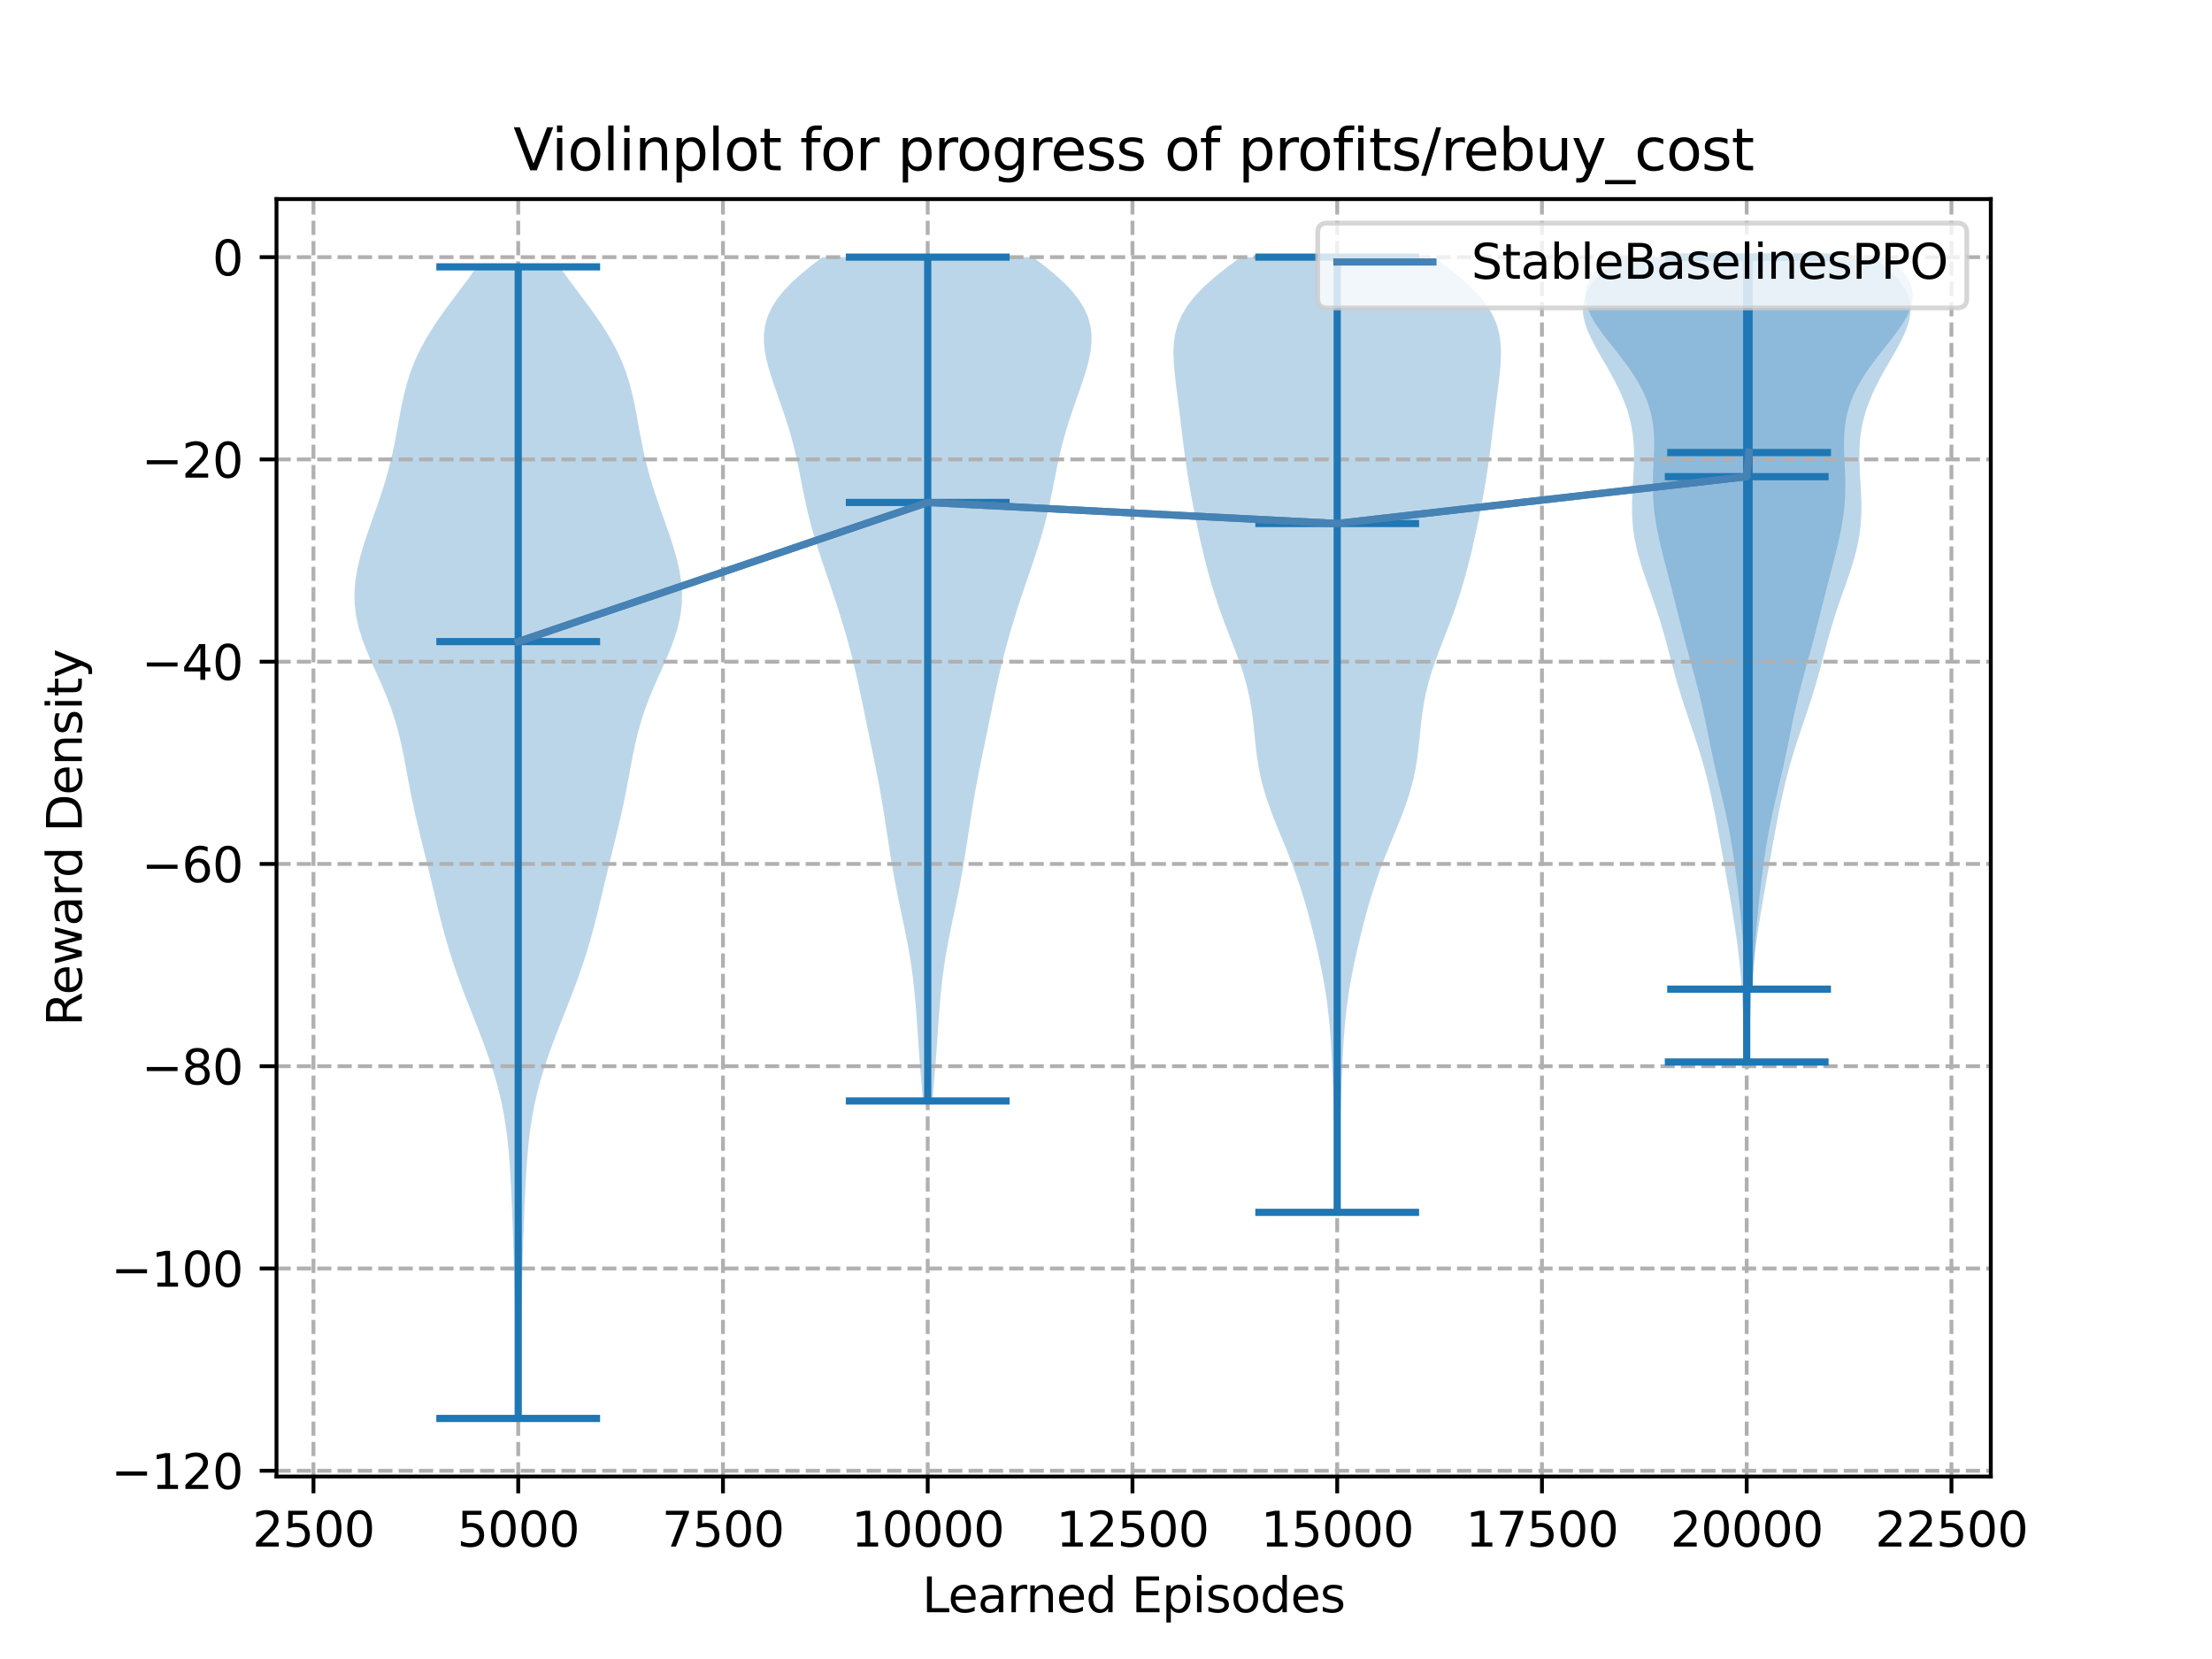 <?xml version="1.0" encoding="utf-8" standalone="no"?>
<!DOCTYPE svg PUBLIC "-//W3C//DTD SVG 1.1//EN"
  "http://www.w3.org/Graphics/SVG/1.1/DTD/svg11.dtd">
<svg xmlns:xlink="http://www.w3.org/1999/xlink" width="460.8pt" height="345.6pt" viewBox="0 0 460.8 345.6" xmlns="http://www.w3.org/2000/svg" version="1.1">
 <defs>
  <style type="text/css">*{stroke-linejoin: round; stroke-linecap: butt}</style>
 </defs>
 <g id="figure_1">
  <g id="patch_1">
   <path d="M 0 345.6 
L 460.8 345.6 
L 460.8 0 
L 0 0 
z
" style="fill: #ffffff"/>
  </g>
  <g id="axes_1">
   <g id="patch_2">
    <path d="M 57.6 307.584 
L 414.72 307.584 
L 414.72 41.472 
L 57.6 41.472 
z
" style="fill: #ffffff"/>
   </g>
   <g id="PolyCollection_1">
    <path d="M 108.496 295.488 
L 107.413 295.488 
L 107.39 293.065 
L 107.376 290.641 
L 107.368 288.218 
L 107.364 285.795 
L 107.359 283.372 
L 107.35 280.948 
L 107.335 278.525 
L 107.311 276.102 
L 107.279 273.679 
L 107.239 271.255 
L 107.191 268.832 
L 107.135 266.409 
L 107.073 263.986 
L 107.003 261.562 
L 106.928 259.139 
L 106.846 256.716 
L 106.757 254.293 
L 106.663 251.869 
L 106.559 249.446 
L 106.444 247.023 
L 106.31 244.6 
L 106.151 242.176 
L 105.954 239.753 
L 105.708 237.33 
L 105.4 234.907 
L 105.018 232.483 
L 104.554 230.06 
L 104.001 227.637 
L 103.36 225.214 
L 102.634 222.79 
L 101.832 220.367 
L 100.967 217.944 
L 100.053 215.521 
L 99.109 213.097 
L 98.151 210.674 
L 97.199 208.251 
L 96.27 205.828 
L 95.378 203.404 
L 94.535 200.981 
L 93.749 198.558 
L 93.021 196.135 
L 92.347 193.711 
L 91.718 191.288 
L 91.12 188.865 
L 90.54 186.442 
L 89.964 184.018 
L 89.383 181.595 
L 88.793 179.172 
L 88.196 176.748 
L 87.601 174.325 
L 87.019 171.902 
L 86.461 169.479 
L 85.936 167.055 
L 85.447 164.632 
L 84.986 162.209 
L 84.538 159.786 
L 84.076 157.362 
L 83.572 154.939 
L 82.992 152.516 
L 82.31 150.093 
L 81.511 147.669 
L 80.594 145.246 
L 79.579 142.823 
L 78.502 140.4 
L 77.415 137.976 
L 76.38 135.553 
L 75.46 133.13 
L 74.71 130.707 
L 74.176 128.283 
L 73.881 125.86 
L 73.833 123.437 
L 74.019 121.014 
L 74.416 118.59 
L 74.985 116.167 
L 75.688 113.744 
L 76.483 111.321 
L 77.328 108.897 
L 78.186 106.474 
L 79.027 104.051 
L 79.821 101.628 
L 80.551 99.204 
L 81.204 96.781 
L 81.779 94.358 
L 82.284 91.935 
L 82.739 89.511 
L 83.176 87.088 
L 83.631 84.665 
L 84.15 82.242 
L 84.776 79.818 
L 85.55 77.395 
L 86.501 74.972 
L 87.649 72.548 
L 88.993 70.125 
L 90.518 67.702 
L 92.191 65.279 
L 93.965 62.855 
L 95.784 60.432 
L 97.588 58.009 
L 99.319 55.586 
L 116.59 55.586 
L 116.59 55.586 
L 118.321 58.009 
L 120.126 60.432 
L 121.945 62.855 
L 123.719 65.279 
L 125.392 67.702 
L 126.917 70.125 
L 128.261 72.548 
L 129.408 74.972 
L 130.36 77.395 
L 131.133 79.818 
L 131.76 82.242 
L 132.278 84.665 
L 132.734 87.088 
L 133.17 89.511 
L 133.626 91.935 
L 134.131 94.358 
L 134.705 96.781 
L 135.358 99.204 
L 136.088 101.628 
L 136.883 104.051 
L 137.723 106.474 
L 138.582 108.897 
L 139.427 111.321 
L 140.221 113.744 
L 140.924 116.167 
L 141.494 118.59 
L 141.89 121.014 
L 142.077 123.437 
L 142.029 125.86 
L 141.734 128.283 
L 141.199 130.707 
L 140.45 133.13 
L 139.53 135.553 
L 138.495 137.976 
L 137.408 140.4 
L 136.331 142.823 
L 135.315 145.246 
L 134.399 147.669 
L 133.6 150.093 
L 132.918 152.516 
L 132.338 154.939 
L 131.833 157.362 
L 131.372 159.786 
L 130.923 162.209 
L 130.462 164.632 
L 129.973 167.055 
L 129.449 169.479 
L 128.891 171.902 
L 128.309 174.325 
L 127.713 176.748 
L 127.117 179.172 
L 126.526 181.595 
L 125.945 184.018 
L 125.369 186.442 
L 124.789 188.865 
L 124.192 191.288 
L 123.563 193.711 
L 122.889 196.135 
L 122.161 198.558 
L 121.374 200.981 
L 120.532 203.404 
L 119.64 205.828 
L 118.711 208.251 
L 117.758 210.674 
L 116.801 213.097 
L 115.856 215.521 
L 114.943 217.944 
L 114.077 220.367 
L 113.275 222.79 
L 112.55 225.214 
L 111.909 227.637 
L 111.356 230.06 
L 110.892 232.483 
L 110.51 234.907 
L 110.202 237.33 
L 109.956 239.753 
L 109.759 242.176 
L 109.599 244.6 
L 109.466 247.023 
L 109.351 249.446 
L 109.247 251.869 
L 109.152 254.293 
L 109.064 256.716 
L 108.982 259.139 
L 108.906 261.562 
L 108.837 263.986 
L 108.774 266.409 
L 108.719 268.832 
L 108.671 271.255 
L 108.63 273.679 
L 108.598 276.102 
L 108.575 278.525 
L 108.56 280.948 
L 108.551 283.372 
L 108.546 285.795 
L 108.541 288.218 
L 108.534 290.641 
L 108.52 293.065 
L 108.496 295.488 
z
" clip-path="url(#pc3962a4acb)" style="fill: #1f77b4; fill-opacity: 0.3"/>
   </g>
   <g id="PolyCollection_2">
    <path d="M 194.254 229.352 
L 192.266 229.352 
L 192.122 227.576 
L 191.976 225.801 
L 191.83 224.025 
L 191.687 222.25 
L 191.549 220.474 
L 191.416 218.698 
L 191.289 216.923 
L 191.165 215.147 
L 191.042 213.372 
L 190.915 211.596 
L 190.78 209.82 
L 190.631 208.045 
L 190.463 206.269 
L 190.271 204.494 
L 190.05 202.718 
L 189.8 200.942 
L 189.519 199.167 
L 189.21 197.391 
L 188.875 195.616 
L 188.52 193.84 
L 188.152 192.064 
L 187.777 190.289 
L 187.403 188.513 
L 187.036 186.738 
L 186.681 184.962 
L 186.342 183.186 
L 186.021 181.411 
L 185.718 179.635 
L 185.43 177.86 
L 185.154 176.084 
L 184.884 174.308 
L 184.616 172.533 
L 184.344 170.757 
L 184.064 168.982 
L 183.771 167.206 
L 183.464 165.431 
L 183.142 163.655 
L 182.805 161.879 
L 182.455 160.104 
L 182.096 158.328 
L 181.73 156.553 
L 181.362 154.777 
L 180.994 153.001 
L 180.628 151.226 
L 180.263 149.45 
L 179.899 147.675 
L 179.533 145.899 
L 179.16 144.123 
L 178.776 142.348 
L 178.378 140.572 
L 177.961 138.797 
L 177.523 137.021 
L 177.063 135.245 
L 176.578 133.47 
L 176.071 131.694 
L 175.543 129.919 
L 174.994 128.143 
L 174.428 126.367 
L 173.847 124.592 
L 173.254 122.816 
L 172.652 121.041 
L 172.047 119.265 
L 171.445 117.489 
L 170.853 115.714 
L 170.28 113.938 
L 169.732 112.163 
L 169.216 110.387 
L 168.737 108.611 
L 168.296 106.836 
L 167.89 105.06 
L 167.514 103.285 
L 167.157 101.509 
L 166.81 99.733 
L 166.457 97.958 
L 166.087 96.182 
L 165.689 94.407 
L 165.255 92.631 
L 164.778 90.856 
L 164.258 89.08 
L 163.698 87.304 
L 163.104 85.529 
L 162.486 83.753 
L 161.858 81.978 
L 161.237 80.202 
L 160.646 78.426 
L 160.109 76.651 
L 159.656 74.875 
L 159.32 73.1 
L 159.138 71.324 
L 159.148 69.548 
L 159.387 67.773 
L 159.888 65.997 
L 160.678 64.222 
L 161.773 62.446 
L 163.174 60.67 
L 164.868 58.895 
L 166.826 57.119 
L 169.001 55.344 
L 171.335 53.568 
L 215.185 53.568 
L 215.185 53.568 
L 217.519 55.344 
L 219.694 57.119 
L 221.652 58.895 
L 223.346 60.67 
L 224.747 62.446 
L 225.842 64.222 
L 226.632 65.997 
L 227.133 67.773 
L 227.372 69.548 
L 227.382 71.324 
L 227.2 73.1 
L 226.864 74.875 
L 226.411 76.651 
L 225.874 78.426 
L 225.283 80.202 
L 224.662 81.978 
L 224.035 83.753 
L 223.416 85.529 
L 222.822 87.304 
L 222.262 89.08 
L 221.742 90.856 
L 221.265 92.631 
L 220.831 94.407 
L 220.433 96.182 
L 220.063 97.958 
L 219.711 99.733 
L 219.363 101.509 
L 219.006 103.285 
L 218.63 105.06 
L 218.224 106.836 
L 217.783 108.611 
L 217.304 110.387 
L 216.788 112.163 
L 216.24 113.938 
L 215.667 115.714 
L 215.075 117.489 
L 214.473 119.265 
L 213.868 121.041 
L 213.266 122.816 
L 212.673 124.592 
L 212.092 126.367 
L 211.526 128.143 
L 210.977 129.919 
L 210.449 131.694 
L 209.942 133.47 
L 209.457 135.245 
L 208.997 137.021 
L 208.559 138.797 
L 208.142 140.572 
L 207.744 142.348 
L 207.36 144.123 
L 206.987 145.899 
L 206.621 147.675 
L 206.257 149.45 
L 205.892 151.226 
L 205.526 153.001 
L 205.158 154.777 
L 204.79 156.553 
L 204.424 158.328 
L 204.065 160.104 
L 203.715 161.879 
L 203.378 163.655 
L 203.056 165.431 
L 202.749 167.206 
L 202.456 168.982 
L 202.176 170.757 
L 201.904 172.533 
L 201.636 174.308 
L 201.367 176.084 
L 201.09 177.86 
L 200.802 179.635 
L 200.499 181.411 
L 200.178 183.186 
L 199.839 184.962 
L 199.484 186.738 
L 199.117 188.513 
L 198.743 190.289 
L 198.368 192.064 
L 198 193.84 
L 197.645 195.616 
L 197.311 197.391 
L 197.001 199.167 
L 196.72 200.942 
L 196.47 202.718 
L 196.249 204.494 
L 196.057 206.269 
L 195.889 208.045 
L 195.74 209.82 
L 195.605 211.596 
L 195.478 213.372 
L 195.355 215.147 
L 195.231 216.923 
L 195.104 218.698 
L 194.971 220.474 
L 194.833 222.25 
L 194.69 224.025 
L 194.544 225.801 
L 194.398 227.576 
L 194.254 229.352 
z
" clip-path="url(#pc3962a4acb)" style="fill: #1f77b4; fill-opacity: 0.3"/>
   </g>
   <g id="PolyCollection_3">
    <path d="M 278.869 252.556 
L 278.262 252.556 
L 278.243 250.546 
L 278.224 248.536 
L 278.205 246.526 
L 278.183 244.516 
L 278.155 242.506 
L 278.121 240.496 
L 278.079 238.486 
L 278.029 236.476 
L 277.971 234.466 
L 277.907 232.456 
L 277.837 230.446 
L 277.763 228.436 
L 277.686 226.426 
L 277.605 224.416 
L 277.519 222.407 
L 277.424 220.397 
L 277.317 218.387 
L 277.191 216.377 
L 277.04 214.367 
L 276.857 212.357 
L 276.638 210.347 
L 276.379 208.337 
L 276.077 206.327 
L 275.736 204.317 
L 275.356 202.307 
L 274.943 200.297 
L 274.502 198.287 
L 274.035 196.277 
L 273.545 194.267 
L 273.033 192.257 
L 272.495 190.247 
L 271.927 188.237 
L 271.324 186.227 
L 270.68 184.217 
L 269.991 182.207 
L 269.257 180.197 
L 268.481 178.187 
L 267.672 176.177 
L 266.845 174.167 
L 266.019 172.157 
L 265.217 170.147 
L 264.461 168.137 
L 263.773 166.127 
L 263.168 164.117 
L 262.658 162.107 
L 262.242 160.097 
L 261.913 158.087 
L 261.653 156.077 
L 261.438 154.067 
L 261.238 152.057 
L 261.021 150.047 
L 260.759 148.037 
L 260.428 146.027 
L 260.01 144.017 
L 259.5 142.007 
L 258.899 139.997 
L 258.222 137.987 
L 257.485 135.977 
L 256.714 133.967 
L 255.931 131.957 
L 255.159 129.947 
L 254.415 127.937 
L 253.709 125.927 
L 253.048 123.917 
L 252.433 121.907 
L 251.86 119.897 
L 251.325 117.887 
L 250.82 115.877 
L 250.343 113.867 
L 249.887 111.857 
L 249.45 109.848 
L 249.032 107.838 
L 248.631 105.828 
L 248.251 103.818 
L 247.891 101.808 
L 247.554 99.798 
L 247.24 97.788 
L 246.948 95.778 
L 246.676 93.768 
L 246.42 91.758 
L 246.173 89.748 
L 245.929 87.738 
L 245.683 85.728 
L 245.43 83.718 
L 245.174 81.708 
L 244.923 79.698 
L 244.695 77.688 
L 244.522 75.678 
L 244.443 73.668 
L 244.511 71.658 
L 244.784 69.648 
L 245.322 67.638 
L 246.178 65.628 
L 247.391 63.618 
L 248.978 61.608 
L 250.93 59.598 
L 253.206 57.588 
L 255.74 55.578 
L 258.44 53.568 
L 298.69 53.568 
L 298.69 53.568 
L 301.391 55.578 
L 303.924 57.588 
L 306.2 59.598 
L 308.152 61.608 
L 309.74 63.618 
L 310.953 65.628 
L 311.809 67.638 
L 312.346 69.648 
L 312.619 71.658 
L 312.687 73.668 
L 312.609 75.678 
L 312.435 77.688 
L 312.208 79.698 
L 311.957 81.708 
L 311.7 83.718 
L 311.448 85.728 
L 311.201 87.738 
L 310.957 89.748 
L 310.71 91.758 
L 310.454 93.768 
L 310.182 95.778 
L 309.891 97.788 
L 309.577 99.798 
L 309.24 101.808 
L 308.88 103.818 
L 308.499 105.828 
L 308.099 107.838 
L 307.68 109.848 
L 307.244 111.857 
L 306.788 113.867 
L 306.31 115.877 
L 305.806 117.887 
L 305.27 119.897 
L 304.697 121.907 
L 304.082 123.917 
L 303.421 125.927 
L 302.716 127.937 
L 301.971 129.947 
L 301.199 131.957 
L 300.416 133.967 
L 299.645 135.977 
L 298.909 137.987 
L 298.231 139.997 
L 297.631 142.007 
L 297.12 144.017 
L 296.703 146.027 
L 296.371 148.037 
L 296.109 150.047 
L 295.893 152.057 
L 295.693 154.067 
L 295.477 156.077 
L 295.217 158.087 
L 294.888 160.097 
L 294.473 162.107 
L 293.962 164.117 
L 293.358 166.127 
L 292.669 168.137 
L 291.913 170.147 
L 291.111 172.157 
L 290.285 174.167 
L 289.458 176.177 
L 288.65 178.187 
L 287.874 180.197 
L 287.139 182.207 
L 286.45 184.217 
L 285.806 186.227 
L 285.203 188.237 
L 284.635 190.247 
L 284.098 192.257 
L 283.585 194.267 
L 283.095 196.277 
L 282.629 198.287 
L 282.187 200.297 
L 281.774 202.307 
L 281.395 204.317 
L 281.053 206.327 
L 280.752 208.337 
L 280.492 210.347 
L 280.273 212.357 
L 280.09 214.367 
L 279.939 216.377 
L 279.813 218.387 
L 279.706 220.397 
L 279.612 222.407 
L 279.526 224.416 
L 279.445 226.426 
L 279.367 228.436 
L 279.293 230.446 
L 279.224 232.456 
L 279.159 234.466 
L 279.101 236.476 
L 279.051 238.486 
L 279.009 240.496 
L 278.975 242.506 
L 278.948 244.516 
L 278.925 246.526 
L 278.906 248.536 
L 278.888 250.546 
L 278.869 252.556 
z
" clip-path="url(#pc3962a4acb)" style="fill: #1f77b4; fill-opacity: 0.3"/>
   </g>
   <g id="PolyCollection_4">
    <path d="M 364.314 221.239 
L 363.427 221.239 
L 363.378 219.545 
L 363.327 217.852 
L 363.275 216.158 
L 363.22 214.465 
L 363.161 212.771 
L 363.096 211.077 
L 363.021 209.384 
L 362.935 207.69 
L 362.834 205.996 
L 362.716 204.303 
L 362.578 202.609 
L 362.418 200.915 
L 362.236 199.222 
L 362.032 197.528 
L 361.808 195.834 
L 361.565 194.141 
L 361.305 192.447 
L 361.033 190.753 
L 360.751 189.06 
L 360.463 187.366 
L 360.17 185.673 
L 359.873 183.979 
L 359.576 182.285 
L 359.276 180.592 
L 358.975 178.898 
L 358.672 177.204 
L 358.366 175.511 
L 358.055 173.817 
L 357.739 172.123 
L 357.414 170.43 
L 357.079 168.736 
L 356.729 167.042 
L 356.361 165.349 
L 355.971 163.655 
L 355.555 161.961 
L 355.111 160.268 
L 354.637 158.574 
L 354.133 156.881 
L 353.602 155.187 
L 353.048 153.493 
L 352.48 151.8 
L 351.904 150.106 
L 351.331 148.412 
L 350.769 146.719 
L 350.225 145.025 
L 349.705 143.331 
L 349.209 141.638 
L 348.736 139.944 
L 348.281 138.25 
L 347.835 136.557 
L 347.39 134.863 
L 346.935 133.169 
L 346.461 131.476 
L 345.961 129.782 
L 345.431 128.089 
L 344.871 126.395 
L 344.288 124.701 
L 343.691 123.008 
L 343.092 121.314 
L 342.508 119.62 
L 341.955 117.927 
L 341.449 116.233 
L 341.006 114.539 
L 340.636 112.846 
L 340.347 111.152 
L 340.141 109.458 
L 340.018 107.765 
L 339.969 106.071 
L 339.983 104.377 
L 340.046 102.684 
L 340.139 100.99 
L 340.243 99.296 
L 340.334 97.603 
L 340.393 95.909 
L 340.398 94.216 
L 340.331 92.522 
L 340.176 90.828 
L 339.922 89.135 
L 339.559 87.441 
L 339.086 85.747 
L 338.502 84.054 
L 337.814 82.36 
L 337.031 80.666 
L 336.166 78.973 
L 335.238 77.279 
L 334.27 75.585 
L 333.291 73.892 
L 332.338 72.198 
L 331.455 70.504 
L 330.695 68.811 
L 330.116 67.117 
L 329.78 65.424 
L 329.748 63.73 
L 330.075 62.036 
L 330.8 60.343 
L 331.944 58.649 
L 333.503 56.955 
L 335.448 55.262 
L 337.723 53.568 
L 390.018 53.568 
L 390.018 53.568 
L 392.293 55.262 
L 394.238 56.955 
L 395.797 58.649 
L 396.941 60.343 
L 397.666 62.036 
L 397.993 63.73 
L 397.961 65.424 
L 397.625 67.117 
L 397.046 68.811 
L 396.286 70.504 
L 395.403 72.198 
L 394.45 73.892 
L 393.471 75.585 
L 392.503 77.279 
L 391.575 78.973 
L 390.71 80.666 
L 389.927 82.36 
L 389.239 84.054 
L 388.655 85.747 
L 388.182 87.441 
L 387.819 89.135 
L 387.564 90.828 
L 387.41 92.522 
L 387.343 94.216 
L 387.348 95.909 
L 387.407 97.603 
L 387.498 99.296 
L 387.601 100.99 
L 387.695 102.684 
L 387.758 104.377 
L 387.772 106.071 
L 387.723 107.765 
L 387.6 109.458 
L 387.394 111.152 
L 387.105 112.846 
L 386.735 114.539 
L 386.292 116.233 
L 385.786 117.927 
L 385.233 119.62 
L 384.649 121.314 
L 384.05 123.008 
L 383.453 124.701 
L 382.869 126.395 
L 382.31 128.089 
L 381.78 129.782 
L 381.28 131.476 
L 380.806 133.169 
L 380.351 134.863 
L 379.906 136.557 
L 379.46 138.25 
L 379.005 139.944 
L 378.532 141.638 
L 378.036 143.331 
L 377.515 145.025 
L 376.972 146.719 
L 376.41 148.412 
L 375.837 150.106 
L 375.261 151.8 
L 374.693 153.493 
L 374.139 155.187 
L 373.608 156.881 
L 373.104 158.574 
L 372.63 160.268 
L 372.185 161.961 
L 371.77 163.655 
L 371.38 165.349 
L 371.012 167.042 
L 370.662 168.736 
L 370.327 170.43 
L 370.002 172.123 
L 369.686 173.817 
L 369.375 175.511 
L 369.069 177.204 
L 368.766 178.898 
L 368.465 180.592 
L 368.165 182.285 
L 367.867 183.979 
L 367.571 185.673 
L 367.278 187.366 
L 366.989 189.06 
L 366.708 190.753 
L 366.436 192.447 
L 366.176 194.141 
L 365.933 195.834 
L 365.708 197.528 
L 365.505 199.222 
L 365.323 200.915 
L 365.163 202.609 
L 365.025 204.303 
L 364.907 205.996 
L 364.806 207.69 
L 364.72 209.384 
L 364.645 211.077 
L 364.58 212.771 
L 364.52 214.465 
L 364.466 216.158 
L 364.414 217.852 
L 364.363 219.545 
L 364.314 221.239 
z
" clip-path="url(#pc3962a4acb)" style="fill: #1f77b4; fill-opacity: 0.3"/>
   </g>
   <g id="PolyCollection_5">
    <path d="M 365.105 206.057 
L 363.626 206.057 
L 363.551 204.517 
L 363.474 202.977 
L 363.392 201.436 
L 363.306 199.896 
L 363.212 198.356 
L 363.11 196.815 
L 362.998 195.275 
L 362.876 193.735 
L 362.743 192.194 
L 362.599 190.654 
L 362.445 189.114 
L 362.283 187.574 
L 362.112 186.033 
L 361.932 184.493 
L 361.744 182.953 
L 361.547 181.412 
L 361.34 179.872 
L 361.119 178.332 
L 360.883 176.792 
L 360.63 175.251 
L 360.358 173.711 
L 360.065 172.171 
L 359.752 170.63 
L 359.421 169.09 
L 359.074 167.55 
L 358.716 166.009 
L 358.352 164.469 
L 357.987 162.929 
L 357.626 161.389 
L 357.273 159.848 
L 356.932 158.308 
L 356.602 156.768 
L 356.281 155.227 
L 355.968 153.687 
L 355.657 152.147 
L 355.341 150.607 
L 355.017 149.066 
L 354.678 147.526 
L 354.322 145.986 
L 353.948 144.445 
L 353.556 142.905 
L 353.15 141.365 
L 352.732 139.824 
L 352.309 138.284 
L 351.884 136.744 
L 351.463 135.204 
L 351.047 133.663 
L 350.639 132.123 
L 350.238 130.583 
L 349.844 129.042 
L 349.454 127.502 
L 349.065 125.962 
L 348.676 124.422 
L 348.284 122.881 
L 347.889 121.341 
L 347.491 119.801 
L 347.092 118.26 
L 346.696 116.72 
L 346.307 115.18 
L 345.933 113.639 
L 345.58 112.099 
L 345.258 110.559 
L 344.974 109.019 
L 344.735 107.478 
L 344.548 105.938 
L 344.416 104.398 
L 344.339 102.857 
L 344.314 101.317 
L 344.333 99.777 
L 344.386 98.237 
L 344.456 96.696 
L 344.528 95.156 
L 344.581 93.616 
L 344.595 92.075 
L 344.549 90.535 
L 344.424 88.995 
L 344.205 87.454 
L 343.875 85.914 
L 343.427 84.374 
L 342.853 82.834 
L 342.152 81.293 
L 341.328 79.753 
L 340.388 78.213 
L 339.346 76.672 
L 338.218 75.132 
L 337.03 73.592 
L 335.812 72.052 
L 334.6 70.511 
L 333.438 68.971 
L 332.375 67.431 
L 331.467 65.89 
L 330.771 64.35 
L 330.346 62.81 
L 330.243 61.269 
L 330.507 59.729 
L 331.166 58.189 
L 332.232 56.649 
L 333.697 55.108 
L 335.527 53.568 
L 393.204 53.568 
L 393.204 53.568 
L 395.034 55.108 
L 396.498 56.649 
L 397.564 58.189 
L 398.224 59.729 
L 398.487 61.269 
L 398.384 62.81 
L 397.959 64.35 
L 397.263 65.89 
L 396.355 67.431 
L 395.293 68.971 
L 394.13 70.511 
L 392.918 72.052 
L 391.7 73.592 
L 390.512 75.132 
L 389.385 76.672 
L 388.342 78.213 
L 387.402 79.753 
L 386.578 81.293 
L 385.877 82.834 
L 385.303 84.374 
L 384.855 85.914 
L 384.526 87.454 
L 384.306 88.995 
L 384.182 90.535 
L 384.136 92.075 
L 384.149 93.616 
L 384.202 95.156 
L 384.274 96.696 
L 384.345 98.237 
L 384.397 99.777 
L 384.416 101.317 
L 384.391 102.857 
L 384.314 104.398 
L 384.182 105.938 
L 383.995 107.478 
L 383.757 109.019 
L 383.473 110.559 
L 383.15 112.099 
L 382.797 113.639 
L 382.423 115.18 
L 382.034 116.72 
L 381.638 118.26 
L 381.239 119.801 
L 380.841 121.341 
L 380.446 122.881 
L 380.054 124.422 
L 379.665 125.962 
L 379.276 127.502 
L 378.886 129.042 
L 378.492 130.583 
L 378.091 132.123 
L 377.683 133.663 
L 377.268 135.204 
L 376.846 136.744 
L 376.422 138.284 
L 375.998 139.824 
L 375.581 141.365 
L 375.174 142.905 
L 374.782 144.445 
L 374.408 145.986 
L 374.052 147.526 
L 373.714 149.066 
L 373.389 150.607 
L 373.074 152.147 
L 372.762 153.687 
L 372.449 155.227 
L 372.129 156.768 
L 371.799 158.308 
L 371.457 159.848 
L 371.104 161.389 
L 370.744 162.929 
L 370.378 164.469 
L 370.014 166.009 
L 369.656 167.55 
L 369.309 169.09 
L 368.978 170.63 
L 368.666 172.171 
L 368.373 173.711 
L 368.1 175.251 
L 367.847 176.792 
L 367.611 178.332 
L 367.391 179.872 
L 367.183 181.412 
L 366.986 182.953 
L 366.798 184.493 
L 366.619 186.033 
L 366.448 187.574 
L 366.285 189.114 
L 366.131 190.654 
L 365.988 192.194 
L 365.855 193.735 
L 365.732 195.275 
L 365.621 196.815 
L 365.518 198.356 
L 365.425 199.896 
L 365.338 201.436 
L 365.257 202.977 
L 365.179 204.517 
L 365.105 206.057 
z
" clip-path="url(#pc3962a4acb)" style="fill: #1f77b4; fill-opacity: 0.3"/>
   </g>
   <g id="matplotlib.axis_1">
    <g id="xtick_1">
     <g id="line2d_1">
      <path d="M 65.302 307.584 
L 65.302 41.472 
" clip-path="url(#pc3962a4acb)" style="fill: none; stroke-dasharray: 2.96,1.28; stroke-dashoffset: 0; stroke: #b0b0b0; stroke-width: 0.8"/>
     </g>
     <g id="line2d_2">
      <defs>
       <path id="m41393e201a" d="M 0 0 
L 0 3.5 
" style="stroke: #000000; stroke-width: 0.8"/>
      </defs>
      <g>
       <use xlink:href="#m41393e201a" x="65.302" y="307.584" style="stroke: #000000; stroke-width: 0.8"/>
      </g>
     </g>
     <g id="text_1">
      <!-- 2500 -->
      <g transform="translate(52.577 322.182)scale(0.1 -0.1)">
       <defs>
        <path id="DejaVuSans-32" d="M 1228 531 
L 3431 531 
L 3431 0 
L 469 0 
L 469 531 
Q 828 903 1448 1529 
Q 2069 2156 2228 2338 
Q 2531 2678 2651 2914 
Q 2772 3150 2772 3378 
Q 2772 3750 2511 3984 
Q 2250 4219 1831 4219 
Q 1534 4219 1204 4116 
Q 875 4013 500 3803 
L 500 4441 
Q 881 4594 1212 4672 
Q 1544 4750 1819 4750 
Q 2544 4750 2975 4387 
Q 3406 4025 3406 3419 
Q 3406 3131 3298 2873 
Q 3191 2616 2906 2266 
Q 2828 2175 2409 1742 
Q 1991 1309 1228 531 
z
" transform="scale(0.016)"/>
        <path id="DejaVuSans-35" d="M 691 4666 
L 3169 4666 
L 3169 4134 
L 1269 4134 
L 1269 2991 
Q 1406 3038 1543 3061 
Q 1681 3084 1819 3084 
Q 2600 3084 3056 2656 
Q 3513 2228 3513 1497 
Q 3513 744 3044 326 
Q 2575 -91 1722 -91 
Q 1428 -91 1123 -41 
Q 819 9 494 109 
L 494 744 
Q 775 591 1075 516 
Q 1375 441 1709 441 
Q 2250 441 2565 725 
Q 2881 1009 2881 1497 
Q 2881 1984 2565 2268 
Q 2250 2553 1709 2553 
Q 1456 2553 1204 2497 
Q 953 2441 691 2322 
L 691 4666 
z
" transform="scale(0.016)"/>
        <path id="DejaVuSans-30" d="M 2034 4250 
Q 1547 4250 1301 3770 
Q 1056 3291 1056 2328 
Q 1056 1369 1301 889 
Q 1547 409 2034 409 
Q 2525 409 2770 889 
Q 3016 1369 3016 2328 
Q 3016 3291 2770 3770 
Q 2525 4250 2034 4250 
z
M 2034 4750 
Q 2819 4750 3233 4129 
Q 3647 3509 3647 2328 
Q 3647 1150 3233 529 
Q 2819 -91 2034 -91 
Q 1250 -91 836 529 
Q 422 1150 422 2328 
Q 422 3509 836 4129 
Q 1250 4750 2034 4750 
z
" transform="scale(0.016)"/>
       </defs>
       <use xlink:href="#DejaVuSans-32"/>
       <use xlink:href="#DejaVuSans-35" x="63.623"/>
       <use xlink:href="#DejaVuSans-30" x="127.246"/>
       <use xlink:href="#DejaVuSans-30" x="190.869"/>
      </g>
     </g>
    </g>
    <g id="xtick_2">
     <g id="line2d_3">
      <path d="M 107.955 307.584 
L 107.955 41.472 
" clip-path="url(#pc3962a4acb)" style="fill: none; stroke-dasharray: 2.96,1.28; stroke-dashoffset: 0; stroke: #b0b0b0; stroke-width: 0.8"/>
     </g>
     <g id="line2d_4">
      <g>
       <use xlink:href="#m41393e201a" x="107.955" y="307.584" style="stroke: #000000; stroke-width: 0.8"/>
      </g>
     </g>
     <g id="text_2">
      <!-- 5000 -->
      <g transform="translate(95.23 322.182)scale(0.1 -0.1)">
       <use xlink:href="#DejaVuSans-35"/>
       <use xlink:href="#DejaVuSans-30" x="63.623"/>
       <use xlink:href="#DejaVuSans-30" x="127.246"/>
       <use xlink:href="#DejaVuSans-30" x="190.869"/>
      </g>
     </g>
    </g>
    <g id="xtick_3">
     <g id="line2d_5">
      <path d="M 150.607 307.584 
L 150.607 41.472 
" clip-path="url(#pc3962a4acb)" style="fill: none; stroke-dasharray: 2.96,1.28; stroke-dashoffset: 0; stroke: #b0b0b0; stroke-width: 0.8"/>
     </g>
     <g id="line2d_6">
      <g>
       <use xlink:href="#m41393e201a" x="150.607" y="307.584" style="stroke: #000000; stroke-width: 0.8"/>
      </g>
     </g>
     <g id="text_3">
      <!-- 7500 -->
      <g transform="translate(137.882 322.182)scale(0.1 -0.1)">
       <defs>
        <path id="DejaVuSans-37" d="M 525 4666 
L 3525 4666 
L 3525 4397 
L 1831 0 
L 1172 0 
L 2766 4134 
L 525 4134 
L 525 4666 
z
" transform="scale(0.016)"/>
       </defs>
       <use xlink:href="#DejaVuSans-37"/>
       <use xlink:href="#DejaVuSans-35" x="63.623"/>
       <use xlink:href="#DejaVuSans-30" x="127.246"/>
       <use xlink:href="#DejaVuSans-30" x="190.869"/>
      </g>
     </g>
    </g>
    <g id="xtick_4">
     <g id="line2d_7">
      <path d="M 193.26 307.584 
L 193.26 41.472 
" clip-path="url(#pc3962a4acb)" style="fill: none; stroke-dasharray: 2.96,1.28; stroke-dashoffset: 0; stroke: #b0b0b0; stroke-width: 0.8"/>
     </g>
     <g id="line2d_8">
      <g>
       <use xlink:href="#m41393e201a" x="193.26" y="307.584" style="stroke: #000000; stroke-width: 0.8"/>
      </g>
     </g>
     <g id="text_4">
      <!-- 10000 -->
      <g transform="translate(177.354 322.182)scale(0.1 -0.1)">
       <defs>
        <path id="DejaVuSans-31" d="M 794 531 
L 1825 531 
L 1825 4091 
L 703 3866 
L 703 4441 
L 1819 4666 
L 2450 4666 
L 2450 531 
L 3481 531 
L 3481 0 
L 794 0 
L 794 531 
z
" transform="scale(0.016)"/>
       </defs>
       <use xlink:href="#DejaVuSans-31"/>
       <use xlink:href="#DejaVuSans-30" x="63.623"/>
       <use xlink:href="#DejaVuSans-30" x="127.246"/>
       <use xlink:href="#DejaVuSans-30" x="190.869"/>
       <use xlink:href="#DejaVuSans-30" x="254.492"/>
      </g>
     </g>
    </g>
    <g id="xtick_5">
     <g id="line2d_9">
      <path d="M 235.913 307.584 
L 235.913 41.472 
" clip-path="url(#pc3962a4acb)" style="fill: none; stroke-dasharray: 2.96,1.28; stroke-dashoffset: 0; stroke: #b0b0b0; stroke-width: 0.8"/>
     </g>
     <g id="line2d_10">
      <g>
       <use xlink:href="#m41393e201a" x="235.913" y="307.584" style="stroke: #000000; stroke-width: 0.8"/>
      </g>
     </g>
     <g id="text_5">
      <!-- 12500 -->
      <g transform="translate(220.006 322.182)scale(0.1 -0.1)">
       <use xlink:href="#DejaVuSans-31"/>
       <use xlink:href="#DejaVuSans-32" x="63.623"/>
       <use xlink:href="#DejaVuSans-35" x="127.246"/>
       <use xlink:href="#DejaVuSans-30" x="190.869"/>
       <use xlink:href="#DejaVuSans-30" x="254.492"/>
      </g>
     </g>
    </g>
    <g id="xtick_6">
     <g id="line2d_11">
      <path d="M 278.565 307.584 
L 278.565 41.472 
" clip-path="url(#pc3962a4acb)" style="fill: none; stroke-dasharray: 2.96,1.28; stroke-dashoffset: 0; stroke: #b0b0b0; stroke-width: 0.8"/>
     </g>
     <g id="line2d_12">
      <g>
       <use xlink:href="#m41393e201a" x="278.565" y="307.584" style="stroke: #000000; stroke-width: 0.8"/>
      </g>
     </g>
     <g id="text_6">
      <!-- 15000 -->
      <g transform="translate(262.659 322.182)scale(0.1 -0.1)">
       <use xlink:href="#DejaVuSans-31"/>
       <use xlink:href="#DejaVuSans-35" x="63.623"/>
       <use xlink:href="#DejaVuSans-30" x="127.246"/>
       <use xlink:href="#DejaVuSans-30" x="190.869"/>
       <use xlink:href="#DejaVuSans-30" x="254.492"/>
      </g>
     </g>
    </g>
    <g id="xtick_7">
     <g id="line2d_13">
      <path d="M 321.218 307.584 
L 321.218 41.472 
" clip-path="url(#pc3962a4acb)" style="fill: none; stroke-dasharray: 2.96,1.28; stroke-dashoffset: 0; stroke: #b0b0b0; stroke-width: 0.8"/>
     </g>
     <g id="line2d_14">
      <g>
       <use xlink:href="#m41393e201a" x="321.218" y="307.584" style="stroke: #000000; stroke-width: 0.8"/>
      </g>
     </g>
     <g id="text_7">
      <!-- 17500 -->
      <g transform="translate(305.312 322.182)scale(0.1 -0.1)">
       <use xlink:href="#DejaVuSans-31"/>
       <use xlink:href="#DejaVuSans-37" x="63.623"/>
       <use xlink:href="#DejaVuSans-35" x="127.246"/>
       <use xlink:href="#DejaVuSans-30" x="190.869"/>
       <use xlink:href="#DejaVuSans-30" x="254.492"/>
      </g>
     </g>
    </g>
    <g id="xtick_8">
     <g id="line2d_15">
      <path d="M 363.87 307.584 
L 363.87 41.472 
" clip-path="url(#pc3962a4acb)" style="fill: none; stroke-dasharray: 2.96,1.28; stroke-dashoffset: 0; stroke: #b0b0b0; stroke-width: 0.8"/>
     </g>
     <g id="line2d_16">
      <g>
       <use xlink:href="#m41393e201a" x="363.87" y="307.584" style="stroke: #000000; stroke-width: 0.8"/>
      </g>
     </g>
     <g id="text_8">
      <!-- 20000 -->
      <g transform="translate(347.964 322.182)scale(0.1 -0.1)">
       <use xlink:href="#DejaVuSans-32"/>
       <use xlink:href="#DejaVuSans-30" x="63.623"/>
       <use xlink:href="#DejaVuSans-30" x="127.246"/>
       <use xlink:href="#DejaVuSans-30" x="190.869"/>
       <use xlink:href="#DejaVuSans-30" x="254.492"/>
      </g>
     </g>
    </g>
    <g id="xtick_9">
     <g id="line2d_17">
      <path d="M 406.523 307.584 
L 406.523 41.472 
" clip-path="url(#pc3962a4acb)" style="fill: none; stroke-dasharray: 2.96,1.28; stroke-dashoffset: 0; stroke: #b0b0b0; stroke-width: 0.8"/>
     </g>
     <g id="line2d_18">
      <g>
       <use xlink:href="#m41393e201a" x="406.523" y="307.584" style="stroke: #000000; stroke-width: 0.8"/>
      </g>
     </g>
     <g id="text_9">
      <!-- 22500 -->
      <g transform="translate(390.617 322.182)scale(0.1 -0.1)">
       <use xlink:href="#DejaVuSans-32"/>
       <use xlink:href="#DejaVuSans-32" x="63.623"/>
       <use xlink:href="#DejaVuSans-35" x="127.246"/>
       <use xlink:href="#DejaVuSans-30" x="190.869"/>
       <use xlink:href="#DejaVuSans-30" x="254.492"/>
      </g>
     </g>
    </g>
    <g id="text_10">
     <!-- Learned Episodes -->
     <g transform="translate(192.102 335.861)scale(0.1 -0.1)">
      <defs>
       <path id="DejaVuSans-4c" d="M 628 4666 
L 1259 4666 
L 1259 531 
L 3531 531 
L 3531 0 
L 628 0 
L 628 4666 
z
" transform="scale(0.016)"/>
       <path id="DejaVuSans-65" d="M 3597 1894 
L 3597 1613 
L 953 1613 
Q 991 1019 1311 708 
Q 1631 397 2203 397 
Q 2534 397 2845 478 
Q 3156 559 3463 722 
L 3463 178 
Q 3153 47 2828 -22 
Q 2503 -91 2169 -91 
Q 1331 -91 842 396 
Q 353 884 353 1716 
Q 353 2575 817 3079 
Q 1281 3584 2069 3584 
Q 2775 3584 3186 3129 
Q 3597 2675 3597 1894 
z
M 3022 2063 
Q 3016 2534 2758 2815 
Q 2500 3097 2075 3097 
Q 1594 3097 1305 2825 
Q 1016 2553 972 2059 
L 3022 2063 
z
" transform="scale(0.016)"/>
       <path id="DejaVuSans-61" d="M 2194 1759 
Q 1497 1759 1228 1600 
Q 959 1441 959 1056 
Q 959 750 1161 570 
Q 1363 391 1709 391 
Q 2188 391 2477 730 
Q 2766 1069 2766 1631 
L 2766 1759 
L 2194 1759 
z
M 3341 1997 
L 3341 0 
L 2766 0 
L 2766 531 
Q 2569 213 2275 61 
Q 1981 -91 1556 -91 
Q 1019 -91 701 211 
Q 384 513 384 1019 
Q 384 1609 779 1909 
Q 1175 2209 1959 2209 
L 2766 2209 
L 2766 2266 
Q 2766 2663 2505 2880 
Q 2244 3097 1772 3097 
Q 1472 3097 1187 3025 
Q 903 2953 641 2809 
L 641 3341 
Q 956 3463 1253 3523 
Q 1550 3584 1831 3584 
Q 2591 3584 2966 3190 
Q 3341 2797 3341 1997 
z
" transform="scale(0.016)"/>
       <path id="DejaVuSans-72" d="M 2631 2963 
Q 2534 3019 2420 3045 
Q 2306 3072 2169 3072 
Q 1681 3072 1420 2755 
Q 1159 2438 1159 1844 
L 1159 0 
L 581 0 
L 581 3500 
L 1159 3500 
L 1159 2956 
Q 1341 3275 1631 3429 
Q 1922 3584 2338 3584 
Q 2397 3584 2469 3576 
Q 2541 3569 2628 3553 
L 2631 2963 
z
" transform="scale(0.016)"/>
       <path id="DejaVuSans-6e" d="M 3513 2113 
L 3513 0 
L 2938 0 
L 2938 2094 
Q 2938 2591 2744 2837 
Q 2550 3084 2163 3084 
Q 1697 3084 1428 2787 
Q 1159 2491 1159 1978 
L 1159 0 
L 581 0 
L 581 3500 
L 1159 3500 
L 1159 2956 
Q 1366 3272 1645 3428 
Q 1925 3584 2291 3584 
Q 2894 3584 3203 3211 
Q 3513 2838 3513 2113 
z
" transform="scale(0.016)"/>
       <path id="DejaVuSans-64" d="M 2906 2969 
L 2906 4863 
L 3481 4863 
L 3481 0 
L 2906 0 
L 2906 525 
Q 2725 213 2448 61 
Q 2172 -91 1784 -91 
Q 1150 -91 751 415 
Q 353 922 353 1747 
Q 353 2572 751 3078 
Q 1150 3584 1784 3584 
Q 2172 3584 2448 3432 
Q 2725 3281 2906 2969 
z
M 947 1747 
Q 947 1113 1208 752 
Q 1469 391 1925 391 
Q 2381 391 2643 752 
Q 2906 1113 2906 1747 
Q 2906 2381 2643 2742 
Q 2381 3103 1925 3103 
Q 1469 3103 1208 2742 
Q 947 2381 947 1747 
z
" transform="scale(0.016)"/>
       <path id="DejaVuSans-20" transform="scale(0.016)"/>
       <path id="DejaVuSans-45" d="M 628 4666 
L 3578 4666 
L 3578 4134 
L 1259 4134 
L 1259 2753 
L 3481 2753 
L 3481 2222 
L 1259 2222 
L 1259 531 
L 3634 531 
L 3634 0 
L 628 0 
L 628 4666 
z
" transform="scale(0.016)"/>
       <path id="DejaVuSans-70" d="M 1159 525 
L 1159 -1331 
L 581 -1331 
L 581 3500 
L 1159 3500 
L 1159 2969 
Q 1341 3281 1617 3432 
Q 1894 3584 2278 3584 
Q 2916 3584 3314 3078 
Q 3713 2572 3713 1747 
Q 3713 922 3314 415 
Q 2916 -91 2278 -91 
Q 1894 -91 1617 61 
Q 1341 213 1159 525 
z
M 3116 1747 
Q 3116 2381 2855 2742 
Q 2594 3103 2138 3103 
Q 1681 3103 1420 2742 
Q 1159 2381 1159 1747 
Q 1159 1113 1420 752 
Q 1681 391 2138 391 
Q 2594 391 2855 752 
Q 3116 1113 3116 1747 
z
" transform="scale(0.016)"/>
       <path id="DejaVuSans-69" d="M 603 3500 
L 1178 3500 
L 1178 0 
L 603 0 
L 603 3500 
z
M 603 4863 
L 1178 4863 
L 1178 4134 
L 603 4134 
L 603 4863 
z
" transform="scale(0.016)"/>
       <path id="DejaVuSans-73" d="M 2834 3397 
L 2834 2853 
Q 2591 2978 2328 3040 
Q 2066 3103 1784 3103 
Q 1356 3103 1142 2972 
Q 928 2841 928 2578 
Q 928 2378 1081 2264 
Q 1234 2150 1697 2047 
L 1894 2003 
Q 2506 1872 2764 1633 
Q 3022 1394 3022 966 
Q 3022 478 2636 193 
Q 2250 -91 1575 -91 
Q 1294 -91 989 -36 
Q 684 19 347 128 
L 347 722 
Q 666 556 975 473 
Q 1284 391 1588 391 
Q 1994 391 2212 530 
Q 2431 669 2431 922 
Q 2431 1156 2273 1281 
Q 2116 1406 1581 1522 
L 1381 1569 
Q 847 1681 609 1914 
Q 372 2147 372 2553 
Q 372 3047 722 3315 
Q 1072 3584 1716 3584 
Q 2034 3584 2315 3537 
Q 2597 3491 2834 3397 
z
" transform="scale(0.016)"/>
       <path id="DejaVuSans-6f" d="M 1959 3097 
Q 1497 3097 1228 2736 
Q 959 2375 959 1747 
Q 959 1119 1226 758 
Q 1494 397 1959 397 
Q 2419 397 2687 759 
Q 2956 1122 2956 1747 
Q 2956 2369 2687 2733 
Q 2419 3097 1959 3097 
z
M 1959 3584 
Q 2709 3584 3137 3096 
Q 3566 2609 3566 1747 
Q 3566 888 3137 398 
Q 2709 -91 1959 -91 
Q 1206 -91 779 398 
Q 353 888 353 1747 
Q 353 2609 779 3096 
Q 1206 3584 1959 3584 
z
" transform="scale(0.016)"/>
      </defs>
      <use xlink:href="#DejaVuSans-4c"/>
      <use xlink:href="#DejaVuSans-65" x="53.963"/>
      <use xlink:href="#DejaVuSans-61" x="115.486"/>
      <use xlink:href="#DejaVuSans-72" x="176.766"/>
      <use xlink:href="#DejaVuSans-6e" x="216.129"/>
      <use xlink:href="#DejaVuSans-65" x="279.508"/>
      <use xlink:href="#DejaVuSans-64" x="341.031"/>
      <use xlink:href="#DejaVuSans-20" x="404.508"/>
      <use xlink:href="#DejaVuSans-45" x="436.295"/>
      <use xlink:href="#DejaVuSans-70" x="499.479"/>
      <use xlink:href="#DejaVuSans-69" x="562.955"/>
      <use xlink:href="#DejaVuSans-73" x="590.738"/>
      <use xlink:href="#DejaVuSans-6f" x="642.838"/>
      <use xlink:href="#DejaVuSans-64" x="704.02"/>
      <use xlink:href="#DejaVuSans-65" x="767.496"/>
      <use xlink:href="#DejaVuSans-73" x="829.02"/>
     </g>
    </g>
   </g>
   <g id="matplotlib.axis_2">
    <g id="ytick_1">
     <g id="line2d_19">
      <path d="M 57.6 306.378 
L 414.72 306.378 
" clip-path="url(#pc3962a4acb)" style="fill: none; stroke-dasharray: 2.96,1.28; stroke-dashoffset: 0; stroke: #b0b0b0; stroke-width: 0.8"/>
     </g>
     <g id="line2d_20">
      <defs>
       <path id="m51d9188c41" d="M 0 0 
L -3.5 0 
" style="stroke: #000000; stroke-width: 0.8"/>
      </defs>
      <g>
       <use xlink:href="#m51d9188c41" x="57.6" y="306.378" style="stroke: #000000; stroke-width: 0.8"/>
      </g>
     </g>
     <g id="text_11">
      <!-- −120 -->
      <g transform="translate(23.133 310.177)scale(0.1 -0.1)">
       <defs>
        <path id="DejaVuSans-2212" d="M 678 2272 
L 4684 2272 
L 4684 1741 
L 678 1741 
L 678 2272 
z
" transform="scale(0.016)"/>
       </defs>
       <use xlink:href="#DejaVuSans-2212"/>
       <use xlink:href="#DejaVuSans-31" x="83.789"/>
       <use xlink:href="#DejaVuSans-32" x="147.412"/>
       <use xlink:href="#DejaVuSans-30" x="211.035"/>
      </g>
     </g>
    </g>
    <g id="ytick_2">
     <g id="line2d_21">
      <path d="M 57.6 264.243 
L 414.72 264.243 
" clip-path="url(#pc3962a4acb)" style="fill: none; stroke-dasharray: 2.96,1.28; stroke-dashoffset: 0; stroke: #b0b0b0; stroke-width: 0.8"/>
     </g>
     <g id="line2d_22">
      <g>
       <use xlink:href="#m51d9188c41" x="57.6" y="264.243" style="stroke: #000000; stroke-width: 0.8"/>
      </g>
     </g>
     <g id="text_12">
      <!-- −100 -->
      <g transform="translate(23.133 268.042)scale(0.1 -0.1)">
       <use xlink:href="#DejaVuSans-2212"/>
       <use xlink:href="#DejaVuSans-31" x="83.789"/>
       <use xlink:href="#DejaVuSans-30" x="147.412"/>
       <use xlink:href="#DejaVuSans-30" x="211.035"/>
      </g>
     </g>
    </g>
    <g id="ytick_3">
     <g id="line2d_23">
      <path d="M 57.6 222.108 
L 414.72 222.108 
" clip-path="url(#pc3962a4acb)" style="fill: none; stroke-dasharray: 2.96,1.28; stroke-dashoffset: 0; stroke: #b0b0b0; stroke-width: 0.8"/>
     </g>
     <g id="line2d_24">
      <g>
       <use xlink:href="#m51d9188c41" x="57.6" y="222.108" style="stroke: #000000; stroke-width: 0.8"/>
      </g>
     </g>
     <g id="text_13">
      <!-- −80 -->
      <g transform="translate(29.495 225.907)scale(0.1 -0.1)">
       <defs>
        <path id="DejaVuSans-38" d="M 2034 2216 
Q 1584 2216 1326 1975 
Q 1069 1734 1069 1313 
Q 1069 891 1326 650 
Q 1584 409 2034 409 
Q 2484 409 2743 651 
Q 3003 894 3003 1313 
Q 3003 1734 2745 1975 
Q 2488 2216 2034 2216 
z
M 1403 2484 
Q 997 2584 770 2862 
Q 544 3141 544 3541 
Q 544 4100 942 4425 
Q 1341 4750 2034 4750 
Q 2731 4750 3128 4425 
Q 3525 4100 3525 3541 
Q 3525 3141 3298 2862 
Q 3072 2584 2669 2484 
Q 3125 2378 3379 2068 
Q 3634 1759 3634 1313 
Q 3634 634 3220 271 
Q 2806 -91 2034 -91 
Q 1263 -91 848 271 
Q 434 634 434 1313 
Q 434 1759 690 2068 
Q 947 2378 1403 2484 
z
M 1172 3481 
Q 1172 3119 1398 2916 
Q 1625 2713 2034 2713 
Q 2441 2713 2670 2916 
Q 2900 3119 2900 3481 
Q 2900 3844 2670 4047 
Q 2441 4250 2034 4250 
Q 1625 4250 1398 4047 
Q 1172 3844 1172 3481 
z
" transform="scale(0.016)"/>
       </defs>
       <use xlink:href="#DejaVuSans-2212"/>
       <use xlink:href="#DejaVuSans-38" x="83.789"/>
       <use xlink:href="#DejaVuSans-30" x="147.412"/>
      </g>
     </g>
    </g>
    <g id="ytick_4">
     <g id="line2d_25">
      <path d="M 57.6 179.973 
L 414.72 179.973 
" clip-path="url(#pc3962a4acb)" style="fill: none; stroke-dasharray: 2.96,1.28; stroke-dashoffset: 0; stroke: #b0b0b0; stroke-width: 0.8"/>
     </g>
     <g id="line2d_26">
      <g>
       <use xlink:href="#m51d9188c41" x="57.6" y="179.973" style="stroke: #000000; stroke-width: 0.8"/>
      </g>
     </g>
     <g id="text_14">
      <!-- −60 -->
      <g transform="translate(29.495 183.772)scale(0.1 -0.1)">
       <defs>
        <path id="DejaVuSans-36" d="M 2113 2584 
Q 1688 2584 1439 2293 
Q 1191 2003 1191 1497 
Q 1191 994 1439 701 
Q 1688 409 2113 409 
Q 2538 409 2786 701 
Q 3034 994 3034 1497 
Q 3034 2003 2786 2293 
Q 2538 2584 2113 2584 
z
M 3366 4563 
L 3366 3988 
Q 3128 4100 2886 4159 
Q 2644 4219 2406 4219 
Q 1781 4219 1451 3797 
Q 1122 3375 1075 2522 
Q 1259 2794 1537 2939 
Q 1816 3084 2150 3084 
Q 2853 3084 3261 2657 
Q 3669 2231 3669 1497 
Q 3669 778 3244 343 
Q 2819 -91 2113 -91 
Q 1303 -91 875 529 
Q 447 1150 447 2328 
Q 447 3434 972 4092 
Q 1497 4750 2381 4750 
Q 2619 4750 2861 4703 
Q 3103 4656 3366 4563 
z
" transform="scale(0.016)"/>
       </defs>
       <use xlink:href="#DejaVuSans-2212"/>
       <use xlink:href="#DejaVuSans-36" x="83.789"/>
       <use xlink:href="#DejaVuSans-30" x="147.412"/>
      </g>
     </g>
    </g>
    <g id="ytick_5">
     <g id="line2d_27">
      <path d="M 57.6 137.838 
L 414.72 137.838 
" clip-path="url(#pc3962a4acb)" style="fill: none; stroke-dasharray: 2.96,1.28; stroke-dashoffset: 0; stroke: #b0b0b0; stroke-width: 0.8"/>
     </g>
     <g id="line2d_28">
      <g>
       <use xlink:href="#m51d9188c41" x="57.6" y="137.838" style="stroke: #000000; stroke-width: 0.8"/>
      </g>
     </g>
     <g id="text_15">
      <!-- −40 -->
      <g transform="translate(29.495 141.637)scale(0.1 -0.1)">
       <defs>
        <path id="DejaVuSans-34" d="M 2419 4116 
L 825 1625 
L 2419 1625 
L 2419 4116 
z
M 2253 4666 
L 3047 4666 
L 3047 1625 
L 3713 1625 
L 3713 1100 
L 3047 1100 
L 3047 0 
L 2419 0 
L 2419 1100 
L 313 1100 
L 313 1709 
L 2253 4666 
z
" transform="scale(0.016)"/>
       </defs>
       <use xlink:href="#DejaVuSans-2212"/>
       <use xlink:href="#DejaVuSans-34" x="83.789"/>
       <use xlink:href="#DejaVuSans-30" x="147.412"/>
      </g>
     </g>
    </g>
    <g id="ytick_6">
     <g id="line2d_29">
      <path d="M 57.6 95.703 
L 414.72 95.703 
" clip-path="url(#pc3962a4acb)" style="fill: none; stroke-dasharray: 2.96,1.28; stroke-dashoffset: 0; stroke: #b0b0b0; stroke-width: 0.8"/>
     </g>
     <g id="line2d_30">
      <g>
       <use xlink:href="#m51d9188c41" x="57.6" y="95.703" style="stroke: #000000; stroke-width: 0.8"/>
      </g>
     </g>
     <g id="text_16">
      <!-- −20 -->
      <g transform="translate(29.495 99.502)scale(0.1 -0.1)">
       <use xlink:href="#DejaVuSans-2212"/>
       <use xlink:href="#DejaVuSans-32" x="83.789"/>
       <use xlink:href="#DejaVuSans-30" x="147.412"/>
      </g>
     </g>
    </g>
    <g id="ytick_7">
     <g id="line2d_31">
      <path d="M 57.6 53.568 
L 414.72 53.568 
" clip-path="url(#pc3962a4acb)" style="fill: none; stroke-dasharray: 2.96,1.28; stroke-dashoffset: 0; stroke: #b0b0b0; stroke-width: 0.8"/>
     </g>
     <g id="line2d_32">
      <g>
       <use xlink:href="#m51d9188c41" x="57.6" y="53.568" style="stroke: #000000; stroke-width: 0.8"/>
      </g>
     </g>
     <g id="text_17">
      <!-- 0 -->
      <g transform="translate(44.237 57.367)scale(0.1 -0.1)">
       <use xlink:href="#DejaVuSans-30"/>
      </g>
     </g>
    </g>
    <g id="text_18">
     <!-- Reward Density -->
     <g transform="translate(17.053 213.747)rotate(-90)scale(0.1 -0.1)">
      <defs>
       <path id="DejaVuSans-52" d="M 2841 2188 
Q 3044 2119 3236 1894 
Q 3428 1669 3622 1275 
L 4263 0 
L 3584 0 
L 2988 1197 
Q 2756 1666 2539 1819 
Q 2322 1972 1947 1972 
L 1259 1972 
L 1259 0 
L 628 0 
L 628 4666 
L 2053 4666 
Q 2853 4666 3247 4331 
Q 3641 3997 3641 3322 
Q 3641 2881 3436 2590 
Q 3231 2300 2841 2188 
z
M 1259 4147 
L 1259 2491 
L 2053 2491 
Q 2509 2491 2742 2702 
Q 2975 2913 2975 3322 
Q 2975 3731 2742 3939 
Q 2509 4147 2053 4147 
L 1259 4147 
z
" transform="scale(0.016)"/>
       <path id="DejaVuSans-77" d="M 269 3500 
L 844 3500 
L 1563 769 
L 2278 3500 
L 2956 3500 
L 3675 769 
L 4391 3500 
L 4966 3500 
L 4050 0 
L 3372 0 
L 2619 2869 
L 1863 0 
L 1184 0 
L 269 3500 
z
" transform="scale(0.016)"/>
       <path id="DejaVuSans-44" d="M 1259 4147 
L 1259 519 
L 2022 519 
Q 2988 519 3436 956 
Q 3884 1394 3884 2338 
Q 3884 3275 3436 3711 
Q 2988 4147 2022 4147 
L 1259 4147 
z
M 628 4666 
L 1925 4666 
Q 3281 4666 3915 4102 
Q 4550 3538 4550 2338 
Q 4550 1131 3912 565 
Q 3275 0 1925 0 
L 628 0 
L 628 4666 
z
" transform="scale(0.016)"/>
       <path id="DejaVuSans-74" d="M 1172 4494 
L 1172 3500 
L 2356 3500 
L 2356 3053 
L 1172 3053 
L 1172 1153 
Q 1172 725 1289 603 
Q 1406 481 1766 481 
L 2356 481 
L 2356 0 
L 1766 0 
Q 1100 0 847 248 
Q 594 497 594 1153 
L 594 3053 
L 172 3053 
L 172 3500 
L 594 3500 
L 594 4494 
L 1172 4494 
z
" transform="scale(0.016)"/>
       <path id="DejaVuSans-79" d="M 2059 -325 
Q 1816 -950 1584 -1140 
Q 1353 -1331 966 -1331 
L 506 -1331 
L 506 -850 
L 844 -850 
Q 1081 -850 1212 -737 
Q 1344 -625 1503 -206 
L 1606 56 
L 191 3500 
L 800 3500 
L 1894 763 
L 2988 3500 
L 3597 3500 
L 2059 -325 
z
" transform="scale(0.016)"/>
      </defs>
      <use xlink:href="#DejaVuSans-52"/>
      <use xlink:href="#DejaVuSans-65" x="64.982"/>
      <use xlink:href="#DejaVuSans-77" x="126.506"/>
      <use xlink:href="#DejaVuSans-61" x="208.293"/>
      <use xlink:href="#DejaVuSans-72" x="269.572"/>
      <use xlink:href="#DejaVuSans-64" x="308.936"/>
      <use xlink:href="#DejaVuSans-20" x="372.412"/>
      <use xlink:href="#DejaVuSans-44" x="404.199"/>
      <use xlink:href="#DejaVuSans-65" x="481.201"/>
      <use xlink:href="#DejaVuSans-6e" x="542.725"/>
      <use xlink:href="#DejaVuSans-73" x="606.104"/>
      <use xlink:href="#DejaVuSans-69" x="658.203"/>
      <use xlink:href="#DejaVuSans-74" x="685.986"/>
      <use xlink:href="#DejaVuSans-79" x="725.195"/>
     </g>
    </g>
   </g>
   <g id="LineCollection_1">
    <path d="M 90.894 133.655 
L 125.016 133.655 
" clip-path="url(#pc3962a4acb)" style="fill: none; stroke: #1f77b4; stroke-width: 1.5"/>
    <path d="M 176.199 104.669 
L 210.321 104.669 
" clip-path="url(#pc3962a4acb)" style="fill: none; stroke: #1f77b4; stroke-width: 1.5"/>
    <path d="M 261.504 109.052 
L 295.626 109.052 
" clip-path="url(#pc3962a4acb)" style="fill: none; stroke: #1f77b4; stroke-width: 1.5"/>
    <path d="M 346.809 99.296 
L 380.931 99.296 
" clip-path="url(#pc3962a4acb)" style="fill: none; stroke: #1f77b4; stroke-width: 1.5"/>
    <path d="M 347.304 94.273 
L 381.426 94.273 
" clip-path="url(#pc3962a4acb)" style="fill: none; stroke: #1f77b4; stroke-width: 1.5"/>
   </g>
   <g id="LineCollection_2">
    <path d="M 90.894 55.586 
L 125.016 55.586 
" clip-path="url(#pc3962a4acb)" style="fill: none; stroke: #1f77b4; stroke-width: 1.5"/>
    <path d="M 176.199 53.568 
L 210.321 53.568 
" clip-path="url(#pc3962a4acb)" style="fill: none; stroke: #1f77b4; stroke-width: 1.5"/>
    <path d="M 261.504 53.568 
L 295.626 53.568 
" clip-path="url(#pc3962a4acb)" style="fill: none; stroke: #1f77b4; stroke-width: 1.5"/>
    <path d="M 346.809 53.568 
L 380.931 53.568 
" clip-path="url(#pc3962a4acb)" style="fill: none; stroke: #1f77b4; stroke-width: 1.5"/>
    <path d="M 347.304 53.568 
L 381.426 53.568 
" clip-path="url(#pc3962a4acb)" style="fill: none; stroke: #1f77b4; stroke-width: 1.5"/>
   </g>
   <g id="LineCollection_3">
    <path d="M 90.894 295.488 
L 125.016 295.488 
" clip-path="url(#pc3962a4acb)" style="fill: none; stroke: #1f77b4; stroke-width: 1.5"/>
    <path d="M 176.199 229.352 
L 210.321 229.352 
" clip-path="url(#pc3962a4acb)" style="fill: none; stroke: #1f77b4; stroke-width: 1.5"/>
    <path d="M 261.504 252.556 
L 295.626 252.556 
" clip-path="url(#pc3962a4acb)" style="fill: none; stroke: #1f77b4; stroke-width: 1.5"/>
    <path d="M 346.809 221.239 
L 380.931 221.239 
" clip-path="url(#pc3962a4acb)" style="fill: none; stroke: #1f77b4; stroke-width: 1.5"/>
    <path d="M 347.304 206.057 
L 381.426 206.057 
" clip-path="url(#pc3962a4acb)" style="fill: none; stroke: #1f77b4; stroke-width: 1.5"/>
   </g>
   <g id="LineCollection_4">
    <path d="M 107.955 295.488 
L 107.955 55.586 
" clip-path="url(#pc3962a4acb)" style="fill: none; stroke: #1f77b4; stroke-width: 1.5"/>
    <path d="M 193.26 229.352 
L 193.26 53.568 
" clip-path="url(#pc3962a4acb)" style="fill: none; stroke: #1f77b4; stroke-width: 1.5"/>
    <path d="M 278.565 252.556 
L 278.565 53.568 
" clip-path="url(#pc3962a4acb)" style="fill: none; stroke: #1f77b4; stroke-width: 1.5"/>
    <path d="M 363.87 221.239 
L 363.87 53.568 
" clip-path="url(#pc3962a4acb)" style="fill: none; stroke: #1f77b4; stroke-width: 1.5"/>
    <path d="M 364.365 206.057 
L 364.365 53.568 
" clip-path="url(#pc3962a4acb)" style="fill: none; stroke: #1f77b4; stroke-width: 1.5"/>
   </g>
   <g id="line2d_33">
    <path d="M 107.955 133.655 
L 193.26 104.669 
L 278.565 109.052 
L 363.87 99.296 
L 364.365 94.273 
" clip-path="url(#pc3962a4acb)" style="fill: none; stroke: #4682b4; stroke-width: 1.5; stroke-linecap: square"/>
   </g>
   <g id="line2d_34">
    <path d="M 107.955 133.655 
L 193.26 104.669 
L 278.565 109.052 
L 363.87 99.296 
L 364.365 94.273 
" clip-path="url(#pc3962a4acb)" style="fill: none; stroke: #4682b4; stroke-width: 1.5; stroke-linecap: square"/>
   </g>
   <g id="patch_3">
    <path d="M 57.6 307.584 
L 57.6 41.472 
" style="fill: none; stroke: #000000; stroke-width: 0.8; stroke-linejoin: miter; stroke-linecap: square"/>
   </g>
   <g id="patch_4">
    <path d="M 414.72 307.584 
L 414.72 41.472 
" style="fill: none; stroke: #000000; stroke-width: 0.8; stroke-linejoin: miter; stroke-linecap: square"/>
   </g>
   <g id="patch_5">
    <path d="M 57.6 307.584 
L 414.72 307.584 
" style="fill: none; stroke: #000000; stroke-width: 0.8; stroke-linejoin: miter; stroke-linecap: square"/>
   </g>
   <g id="patch_6">
    <path d="M 57.6 41.472 
L 414.72 41.472 
" style="fill: none; stroke: #000000; stroke-width: 0.8; stroke-linejoin: miter; stroke-linecap: square"/>
   </g>
   <g id="text_19">
    <!-- Violinplot for progress of profits/rebuy_cost -->
    <g transform="translate(106.936 35.472)scale(0.12 -0.12)">
     <defs>
      <path id="DejaVuSans-56" d="M 1831 0 
L 50 4666 
L 709 4666 
L 2188 738 
L 3669 4666 
L 4325 4666 
L 2547 0 
L 1831 0 
z
" transform="scale(0.016)"/>
      <path id="DejaVuSans-6c" d="M 603 4863 
L 1178 4863 
L 1178 0 
L 603 0 
L 603 4863 
z
" transform="scale(0.016)"/>
      <path id="DejaVuSans-66" d="M 2375 4863 
L 2375 4384 
L 1825 4384 
Q 1516 4384 1395 4259 
Q 1275 4134 1275 3809 
L 1275 3500 
L 2222 3500 
L 2222 3053 
L 1275 3053 
L 1275 0 
L 697 0 
L 697 3053 
L 147 3053 
L 147 3500 
L 697 3500 
L 697 3744 
Q 697 4328 969 4595 
Q 1241 4863 1831 4863 
L 2375 4863 
z
" transform="scale(0.016)"/>
      <path id="DejaVuSans-67" d="M 2906 1791 
Q 2906 2416 2648 2759 
Q 2391 3103 1925 3103 
Q 1463 3103 1205 2759 
Q 947 2416 947 1791 
Q 947 1169 1205 825 
Q 1463 481 1925 481 
Q 2391 481 2648 825 
Q 2906 1169 2906 1791 
z
M 3481 434 
Q 3481 -459 3084 -895 
Q 2688 -1331 1869 -1331 
Q 1566 -1331 1297 -1286 
Q 1028 -1241 775 -1147 
L 775 -588 
Q 1028 -725 1275 -790 
Q 1522 -856 1778 -856 
Q 2344 -856 2625 -561 
Q 2906 -266 2906 331 
L 2906 616 
Q 2728 306 2450 153 
Q 2172 0 1784 0 
Q 1141 0 747 490 
Q 353 981 353 1791 
Q 353 2603 747 3093 
Q 1141 3584 1784 3584 
Q 2172 3584 2450 3431 
Q 2728 3278 2906 2969 
L 2906 3500 
L 3481 3500 
L 3481 434 
z
" transform="scale(0.016)"/>
      <path id="DejaVuSans-2f" d="M 1625 4666 
L 2156 4666 
L 531 -594 
L 0 -594 
L 1625 4666 
z
" transform="scale(0.016)"/>
      <path id="DejaVuSans-62" d="M 3116 1747 
Q 3116 2381 2855 2742 
Q 2594 3103 2138 3103 
Q 1681 3103 1420 2742 
Q 1159 2381 1159 1747 
Q 1159 1113 1420 752 
Q 1681 391 2138 391 
Q 2594 391 2855 752 
Q 3116 1113 3116 1747 
z
M 1159 2969 
Q 1341 3281 1617 3432 
Q 1894 3584 2278 3584 
Q 2916 3584 3314 3078 
Q 3713 2572 3713 1747 
Q 3713 922 3314 415 
Q 2916 -91 2278 -91 
Q 1894 -91 1617 61 
Q 1341 213 1159 525 
L 1159 0 
L 581 0 
L 581 4863 
L 1159 4863 
L 1159 2969 
z
" transform="scale(0.016)"/>
      <path id="DejaVuSans-75" d="M 544 1381 
L 544 3500 
L 1119 3500 
L 1119 1403 
Q 1119 906 1312 657 
Q 1506 409 1894 409 
Q 2359 409 2629 706 
Q 2900 1003 2900 1516 
L 2900 3500 
L 3475 3500 
L 3475 0 
L 2900 0 
L 2900 538 
Q 2691 219 2414 64 
Q 2138 -91 1772 -91 
Q 1169 -91 856 284 
Q 544 659 544 1381 
z
M 1991 3584 
L 1991 3584 
z
" transform="scale(0.016)"/>
      <path id="DejaVuSans-5f" d="M 3263 -1063 
L 3263 -1509 
L -63 -1509 
L -63 -1063 
L 3263 -1063 
z
" transform="scale(0.016)"/>
      <path id="DejaVuSans-63" d="M 3122 3366 
L 3122 2828 
Q 2878 2963 2633 3030 
Q 2388 3097 2138 3097 
Q 1578 3097 1268 2742 
Q 959 2388 959 1747 
Q 959 1106 1268 751 
Q 1578 397 2138 397 
Q 2388 397 2633 464 
Q 2878 531 3122 666 
L 3122 134 
Q 2881 22 2623 -34 
Q 2366 -91 2075 -91 
Q 1284 -91 818 406 
Q 353 903 353 1747 
Q 353 2603 823 3093 
Q 1294 3584 2113 3584 
Q 2378 3584 2631 3529 
Q 2884 3475 3122 3366 
z
" transform="scale(0.016)"/>
     </defs>
     <use xlink:href="#DejaVuSans-56"/>
     <use xlink:href="#DejaVuSans-69" x="66.158"/>
     <use xlink:href="#DejaVuSans-6f" x="93.941"/>
     <use xlink:href="#DejaVuSans-6c" x="155.123"/>
     <use xlink:href="#DejaVuSans-69" x="182.906"/>
     <use xlink:href="#DejaVuSans-6e" x="210.689"/>
     <use xlink:href="#DejaVuSans-70" x="274.068"/>
     <use xlink:href="#DejaVuSans-6c" x="337.545"/>
     <use xlink:href="#DejaVuSans-6f" x="365.328"/>
     <use xlink:href="#DejaVuSans-74" x="426.51"/>
     <use xlink:href="#DejaVuSans-20" x="465.719"/>
     <use xlink:href="#DejaVuSans-66" x="497.506"/>
     <use xlink:href="#DejaVuSans-6f" x="532.711"/>
     <use xlink:href="#DejaVuSans-72" x="593.893"/>
     <use xlink:href="#DejaVuSans-20" x="635.006"/>
     <use xlink:href="#DejaVuSans-70" x="666.793"/>
     <use xlink:href="#DejaVuSans-72" x="730.27"/>
     <use xlink:href="#DejaVuSans-6f" x="769.133"/>
     <use xlink:href="#DejaVuSans-67" x="830.314"/>
     <use xlink:href="#DejaVuSans-72" x="893.791"/>
     <use xlink:href="#DejaVuSans-65" x="932.654"/>
     <use xlink:href="#DejaVuSans-73" x="994.178"/>
     <use xlink:href="#DejaVuSans-73" x="1046.277"/>
     <use xlink:href="#DejaVuSans-20" x="1098.377"/>
     <use xlink:href="#DejaVuSans-6f" x="1130.164"/>
     <use xlink:href="#DejaVuSans-66" x="1191.346"/>
     <use xlink:href="#DejaVuSans-20" x="1226.551"/>
     <use xlink:href="#DejaVuSans-70" x="1258.338"/>
     <use xlink:href="#DejaVuSans-72" x="1321.814"/>
     <use xlink:href="#DejaVuSans-6f" x="1360.678"/>
     <use xlink:href="#DejaVuSans-66" x="1421.859"/>
     <use xlink:href="#DejaVuSans-69" x="1457.064"/>
     <use xlink:href="#DejaVuSans-74" x="1484.848"/>
     <use xlink:href="#DejaVuSans-73" x="1524.057"/>
     <use xlink:href="#DejaVuSans-2f" x="1576.156"/>
     <use xlink:href="#DejaVuSans-72" x="1609.848"/>
     <use xlink:href="#DejaVuSans-65" x="1648.711"/>
     <use xlink:href="#DejaVuSans-62" x="1710.234"/>
     <use xlink:href="#DejaVuSans-75" x="1773.711"/>
     <use xlink:href="#DejaVuSans-79" x="1837.09"/>
     <use xlink:href="#DejaVuSans-5f" x="1896.27"/>
     <use xlink:href="#DejaVuSans-63" x="1946.27"/>
     <use xlink:href="#DejaVuSans-6f" x="2001.25"/>
     <use xlink:href="#DejaVuSans-73" x="2062.432"/>
     <use xlink:href="#DejaVuSans-74" x="2114.531"/>
    </g>
   </g>
   <g id="legend_1">
    <g id="patch_7">
     <path d="M 276.504 64.15 
L 407.72 64.15 
Q 409.72 64.15 409.72 62.15 
L 409.72 48.472 
Q 409.72 46.472 407.72 46.472 
L 276.504 46.472 
Q 274.504 46.472 274.504 48.472 
L 274.504 62.15 
Q 274.504 64.15 276.504 64.15 
z
" style="fill: #ffffff; opacity: 0.8; stroke: #cccccc; stroke-linejoin: miter"/>
    </g>
    <g id="line2d_35">
     <path d="M 278.504 54.57 
L 288.504 54.57 
L 298.504 54.57 
" style="fill: none; stroke: #4682b4; stroke-width: 1.5; stroke-linecap: square"/>
    </g>
    <g id="text_20">
     <!-- StableBaselinesPPO -->
     <g transform="translate(306.504 58.07)scale(0.1 -0.1)">
      <defs>
       <path id="DejaVuSans-53" d="M 3425 4513 
L 3425 3897 
Q 3066 4069 2747 4153 
Q 2428 4238 2131 4238 
Q 1616 4238 1336 4038 
Q 1056 3838 1056 3469 
Q 1056 3159 1242 3001 
Q 1428 2844 1947 2747 
L 2328 2669 
Q 3034 2534 3370 2195 
Q 3706 1856 3706 1288 
Q 3706 609 3251 259 
Q 2797 -91 1919 -91 
Q 1588 -91 1214 -16 
Q 841 59 441 206 
L 441 856 
Q 825 641 1194 531 
Q 1563 422 1919 422 
Q 2459 422 2753 634 
Q 3047 847 3047 1241 
Q 3047 1584 2836 1778 
Q 2625 1972 2144 2069 
L 1759 2144 
Q 1053 2284 737 2584 
Q 422 2884 422 3419 
Q 422 4038 858 4394 
Q 1294 4750 2059 4750 
Q 2388 4750 2728 4690 
Q 3069 4631 3425 4513 
z
" transform="scale(0.016)"/>
       <path id="DejaVuSans-42" d="M 1259 2228 
L 1259 519 
L 2272 519 
Q 2781 519 3026 730 
Q 3272 941 3272 1375 
Q 3272 1813 3026 2020 
Q 2781 2228 2272 2228 
L 1259 2228 
z
M 1259 4147 
L 1259 2741 
L 2194 2741 
Q 2656 2741 2882 2914 
Q 3109 3088 3109 3444 
Q 3109 3797 2882 3972 
Q 2656 4147 2194 4147 
L 1259 4147 
z
M 628 4666 
L 2241 4666 
Q 2963 4666 3353 4366 
Q 3744 4066 3744 3513 
Q 3744 3084 3544 2831 
Q 3344 2578 2956 2516 
Q 3422 2416 3680 2098 
Q 3938 1781 3938 1306 
Q 3938 681 3513 340 
Q 3088 0 2303 0 
L 628 0 
L 628 4666 
z
" transform="scale(0.016)"/>
       <path id="DejaVuSans-50" d="M 1259 4147 
L 1259 2394 
L 2053 2394 
Q 2494 2394 2734 2622 
Q 2975 2850 2975 3272 
Q 2975 3691 2734 3919 
Q 2494 4147 2053 4147 
L 1259 4147 
z
M 628 4666 
L 2053 4666 
Q 2838 4666 3239 4311 
Q 3641 3956 3641 3272 
Q 3641 2581 3239 2228 
Q 2838 1875 2053 1875 
L 1259 1875 
L 1259 0 
L 628 0 
L 628 4666 
z
" transform="scale(0.016)"/>
       <path id="DejaVuSans-4f" d="M 2522 4238 
Q 1834 4238 1429 3725 
Q 1025 3213 1025 2328 
Q 1025 1447 1429 934 
Q 1834 422 2522 422 
Q 3209 422 3611 934 
Q 4013 1447 4013 2328 
Q 4013 3213 3611 3725 
Q 3209 4238 2522 4238 
z
M 2522 4750 
Q 3503 4750 4090 4092 
Q 4678 3434 4678 2328 
Q 4678 1225 4090 567 
Q 3503 -91 2522 -91 
Q 1538 -91 948 565 
Q 359 1222 359 2328 
Q 359 3434 948 4092 
Q 1538 4750 2522 4750 
z
" transform="scale(0.016)"/>
      </defs>
      <use xlink:href="#DejaVuSans-53"/>
      <use xlink:href="#DejaVuSans-74" x="63.477"/>
      <use xlink:href="#DejaVuSans-61" x="102.686"/>
      <use xlink:href="#DejaVuSans-62" x="163.965"/>
      <use xlink:href="#DejaVuSans-6c" x="227.441"/>
      <use xlink:href="#DejaVuSans-65" x="255.225"/>
      <use xlink:href="#DejaVuSans-42" x="316.748"/>
      <use xlink:href="#DejaVuSans-61" x="385.352"/>
      <use xlink:href="#DejaVuSans-73" x="446.631"/>
      <use xlink:href="#DejaVuSans-65" x="498.73"/>
      <use xlink:href="#DejaVuSans-6c" x="560.254"/>
      <use xlink:href="#DejaVuSans-69" x="588.037"/>
      <use xlink:href="#DejaVuSans-6e" x="615.82"/>
      <use xlink:href="#DejaVuSans-65" x="679.199"/>
      <use xlink:href="#DejaVuSans-73" x="740.723"/>
      <use xlink:href="#DejaVuSans-50" x="792.822"/>
      <use xlink:href="#DejaVuSans-50" x="853.125"/>
      <use xlink:href="#DejaVuSans-4f" x="913.428"/>
     </g>
    </g>
   </g>
  </g>
 </g>
 <defs>
  <clipPath id="pc3962a4acb">
   <rect x="57.6" y="41.472" width="357.12" height="266.112"/>
  </clipPath>
 </defs>
</svg>
